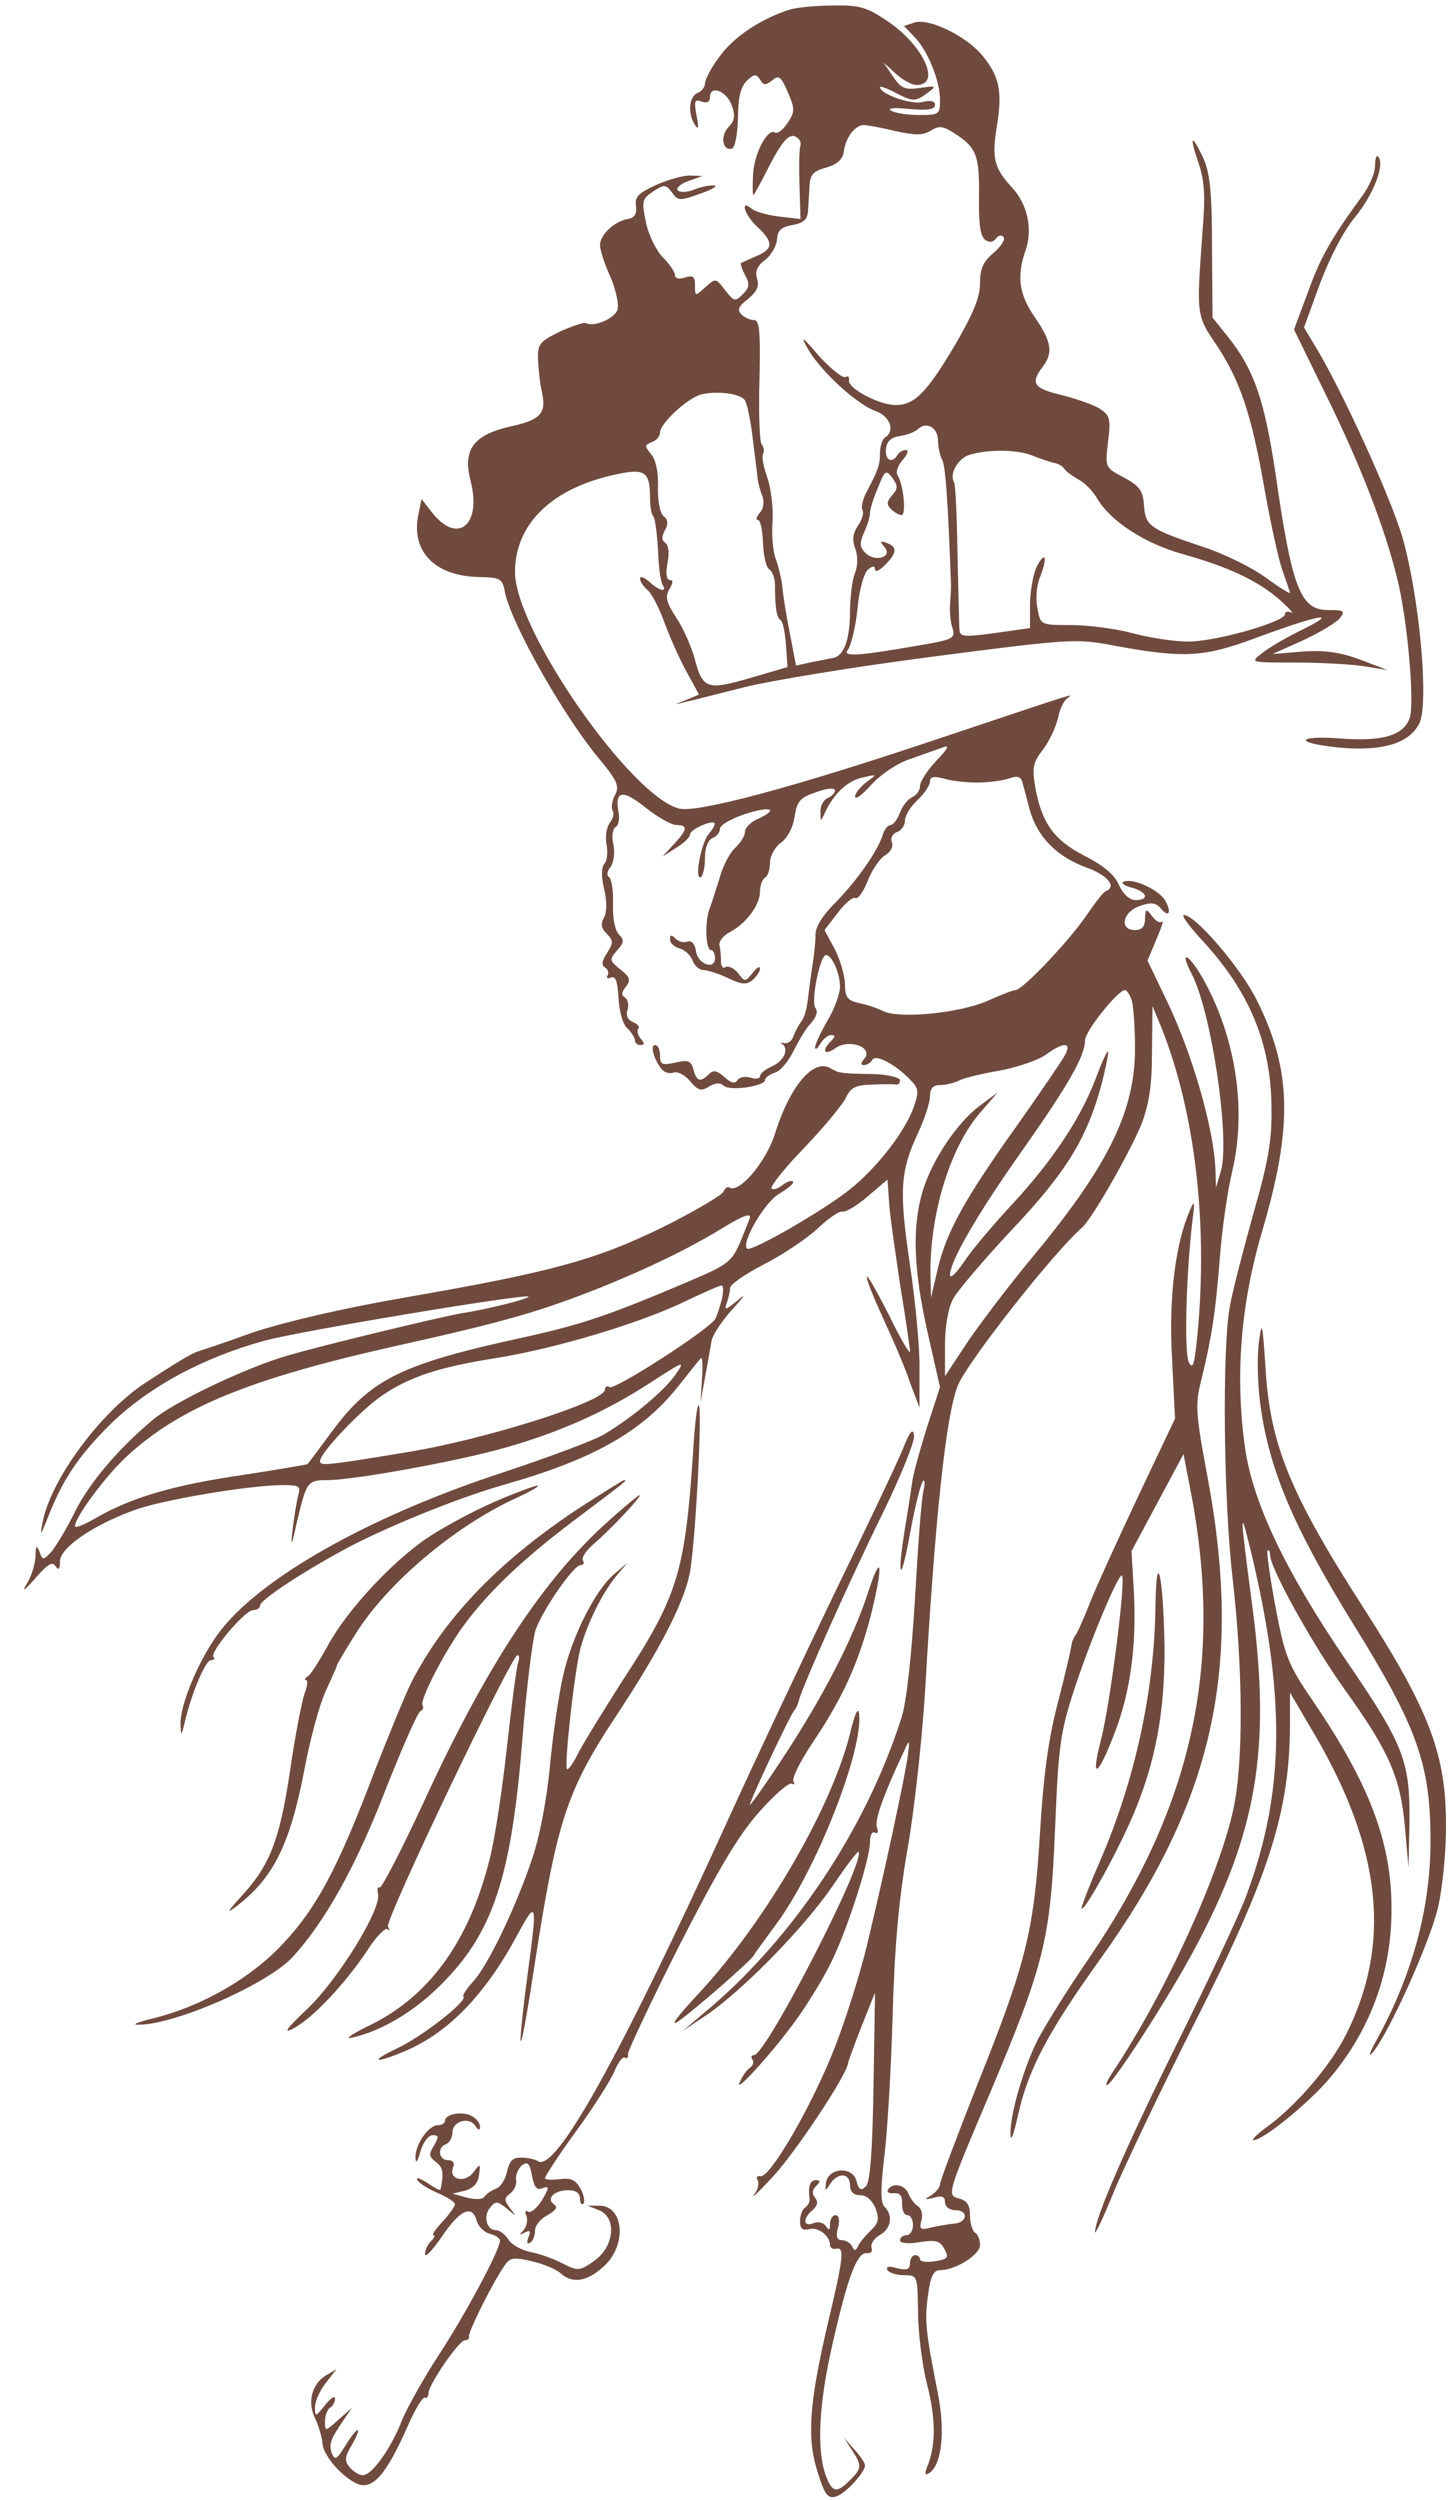 <?xml version="1.0" standalone="no"?>
<!DOCTYPE svg PUBLIC "-//W3C//DTD SVG 20010904//EN"
 "http://www.w3.org/TR/2001/REC-SVG-20010904/DTD/svg10.dtd">
<svg version="1.0" xmlns="http://www.w3.org/2000/svg"
 width="290pt" height="500pt" viewBox="0 0 290 500"
 preserveAspectRatio="xMidYMid meet">
<g transform="translate(0,500) scale(0.1,-0.1)"
fill="#704A3E" stroke="none">
<path d="M1580 4981 c-57 -18 -112 -54 -140 -93 -17 -22 -30 -47 -30 -55 0 -7
-7 -16 -15 -19 -17 -7 -20 -41 -5 -64 7 -11 8 -5 3 19 -5 29 -4 33 10 28 11
-4 17 -1 17 9 0 25 34 12 44 -18 7 -20 5 -30 -7 -42 -17 -18 -12 -49 7 -43 6
2 11 28 12 61 0 40 5 61 17 74 15 14 19 15 27 3 7 -12 11 -12 24 -2 14 12 18
8 32 -24 14 -33 14 -39 -1 -61 -9 -14 -20 -22 -25 -19 -15 9 -42 -42 -44 -85
-1 -22 -1 -40 1 -40 1 0 16 27 33 61 23 44 36 59 48 57 9 -3 15 -11 13 -19 -3
-8 -3 -44 -2 -81 l2 -66 -43 5 c-24 3 -49 10 -55 16 -24 19 -14 -13 12 -37 32
-30 32 -44 -2 -58 -16 -7 -29 -13 -31 -14 -2 -1 2 -12 8 -24 10 -18 9 -25 -5
-39 -15 -15 -17 -14 -35 9 -18 24 -19 24 -39 6 -21 -19 -21 -19 -21 3 0 18 -4
21 -20 16 -12 -4 -20 -2 -20 5 0 6 -11 22 -24 35 -13 13 -29 45 -34 70 -9 43
-8 47 14 62 23 15 26 14 38 -2 12 -17 16 -17 57 -2 24 8 36 16 27 16 -9 1 -28
-3 -42 -9 -14 -5 -28 -5 -31 0 -3 4 7 13 22 18 l28 10 -25 1 c-14 0 -44 -8
-68 -19 -35 -16 -43 -24 -40 -42 2 -16 -3 -24 -17 -26 -27 -5 -55 -32 -55 -52
0 -10 9 -38 21 -64 11 -26 17 -55 14 -65 -5 -18 -48 -36 -63 -27 -4 2 -27 -6
-52 -17 -41 -20 -45 -25 -44 -57 1 -19 4 -48 8 -65 9 -42 -3 -55 -64 -68 -73
-17 -95 -46 -79 -108 23 -88 -25 -129 -76 -65 l-22 28 -7 -35 c-13 -72 36
-120 124 -121 41 -1 45 -3 50 -31 14 -65 119 -251 192 -337 33 -40 37 -51 28
-68 -6 -11 -8 -25 -5 -31 4 -5 1 -16 -5 -24 -7 -9 -10 -28 -7 -44 3 -15 1 -33
-4 -38 -6 -6 -7 -25 -1 -50 6 -25 6 -47 0 -58 -7 -12 -6 -21 5 -32 14 -14 14
-18 1 -39 -10 -15 -12 -24 -4 -29 6 -3 8 -11 5 -16 -3 -5 0 -7 7 -4 9 4 13 -7
15 -40 1 -25 8 -52 17 -61 9 -8 16 -20 16 -25 0 -5 5 -9 11 -9 8 0 9 4 0 13
-6 8 -8 17 -4 20 3 4 -2 9 -11 13 -10 4 -15 13 -11 24 3 10 1 21 -5 25 -8 5
-7 11 2 22 10 13 8 19 -11 34 -22 18 -23 20 -7 38 14 16 15 21 4 32 -8 8 -13
33 -12 62 1 26 -3 50 -8 53 -5 3 -4 12 3 20 6 8 9 27 6 44 -4 16 -2 32 4 36 6
3 9 17 6 30 -8 43 8 46 54 9 24 -19 52 -35 62 -35 23 0 22 -9 -5 -38 l-23 -25
28 18 c15 9 27 21 27 26 0 10 42 29 49 23 2 -2 -3 -12 -11 -21 -16 -18 -30
-95 -16 -87 4 3 8 20 8 39 0 20 6 35 15 39 8 3 15 11 15 19 0 7 23 20 50 29
52 17 69 10 25 -10 -14 -6 -25 -18 -25 -25 0 -8 -8 -21 -18 -31 -11 -9 -25
-35 -32 -59 -7 -23 -16 -51 -20 -62 -11 -26 -9 -85 2 -85 4 0 8 -7 8 -16 0
-25 -35 -12 -38 14 -2 14 -9 22 -17 19 -7 -3 -18 0 -24 6 -8 8 -11 8 -11 -2 0
-7 9 -15 20 -18 10 -3 22 -14 25 -24 4 -10 13 -19 22 -19 8 0 30 -7 49 -16 27
-13 37 -14 49 -4 8 7 15 17 15 23 0 6 -7 2 -15 -9 -15 -18 -15 -18 -29 0 -8
10 -19 15 -25 12 -5 -4 -9 2 -9 11 0 10 -1 24 -3 32 -2 8 7 20 21 27 32 17 60
54 60 81 0 12 5 25 10 28 6 3 10 17 10 30 0 13 10 31 21 39 13 9 25 30 28 52
5 32 11 39 44 50 22 8 37 9 37 3 0 -5 -7 -12 -15 -15 -8 -4 -15 -16 -14 -28 0
-20 0 -20 9 -1 17 37 45 64 75 70 30 7 30 7 8 -9 -13 -10 -23 -23 -23 -29 1
-7 15 4 33 24 18 20 52 43 77 51 25 9 54 19 65 23 15 6 12 -1 -12 -26 -18 -19
-33 -42 -33 -51 0 -9 -7 -18 -15 -22 -8 -3 -20 -17 -25 -31 -5 -14 -14 -25
-19 -25 -5 0 -13 -9 -16 -21 -11 -33 -51 -90 -95 -135 -26 -26 -40 -49 -39
-65 0 -13 -3 -40 -6 -59 -3 -19 -7 -49 -9 -67 -2 -18 -7 -38 -13 -45 -5 -7
-13 -21 -16 -30 -3 -10 -12 -16 -19 -14 -7 1 -10 1 -5 -1 16 -9 6 -34 -18 -45
-14 -6 -25 -15 -25 -20 0 -5 -9 -7 -19 -3 -11 3 -22 1 -26 -5 -5 -8 -13 -6
-26 6 -15 13 -22 15 -31 6 -17 -17 -25 -15 -31 9 -5 18 -11 20 -36 14 -27 -6
-31 -4 -31 14 0 12 -4 21 -10 21 -10 0 -3 -27 13 -48 6 -7 17 -10 24 -7 8 3
23 -5 33 -17 16 -19 22 -21 38 -11 13 8 23 8 29 2 12 -12 83 -1 83 11 0 5 9
11 20 15 11 3 27 23 37 43 10 20 25 46 35 56 11 12 14 24 9 30 -10 12 9 106
21 106 12 0 28 -37 28 -63 0 -14 -11 -45 -25 -68 -14 -24 -25 -48 -25 -54 1
-5 5 -2 11 8 5 9 15 17 21 17 9 0 9 -3 0 -12 -20 -20 -13 -30 9 -14 27 19 76
2 58 -21 -8 -9 -8 -13 -1 -13 6 0 14 5 17 11 7 11 47 -10 77 -42 15 -15 16
-23 6 -51 -16 -49 -75 -125 -130 -168 -53 -42 -197 -125 -204 -117 -12 12 36
94 65 110 18 11 30 21 27 24 -3 3 -12 0 -21 -7 -9 -7 -18 -10 -22 -7 -3 4 26
41 66 82 40 42 77 87 83 100 9 20 19 25 52 26 23 1 44 1 49 0 4 0 7 3 7 9 0 5
-24 11 -52 12 -67 1 -70 2 -86 11 -34 22 -82 -34 -112 -130 -17 -55 -71 -120
-91 -108 -4 3 -9 -1 -12 -8 -3 -7 -57 -39 -121 -71 -135 -66 -223 -90 -517
-141 -127 -22 -241 -49 -304 -70 -55 -20 -104 -36 -110 -38 -11 -3 -46 -24
-108 -65 -88 -59 -186 -192 -202 -277 -5 -27 -4 -27 9 6 31 80 62 126 125 189
76 75 186 135 311 169 74 20 520 94 527 88 3 -4 -85 -26 -132 -33 -47 -8 -286
-66 -350 -85 -83 -24 -228 -93 -270 -129 -68 -57 -126 -125 -155 -183 -16 -33
-38 -69 -47 -80 -17 -18 -18 -18 -24 0 -6 14 -8 12 -8 -10 -1 -15 -8 -40 -18
-55 -10 -17 -4 -13 17 11 25 29 35 35 41 25 6 -9 9 -7 9 10 0 26 64 71 146
101 54 21 234 51 299 51 34 0 37 -2 31 -22 -3 -13 -8 -43 -11 -68 -4 -36 -2
-33 9 17 19 80 21 83 61 83 53 0 262 38 356 65 109 31 201 72 290 130 68 44
70 45 50 16 -24 -34 -87 -86 -142 -119 -19 -12 -111 -46 -204 -77 -269 -88
-491 -214 -570 -324 -39 -54 -75 -141 -74 -179 1 -25 2 -24 9 6 14 58 41 122
52 122 6 0 9 3 5 6 -9 9 63 94 79 94 8 0 14 4 14 9 0 11 83 66 172 114 82 44
228 103 317 128 179 51 275 106 347 196 21 26 41 52 45 56 4 5 5 -13 3 -40
l-3 -48 9 50 c5 28 11 60 13 73 2 12 21 41 43 65 23 25 27 32 10 17 -24 -20
-28 -21 -23 -7 4 10 7 24 7 31 0 7 30 28 67 47 36 18 85 51 107 71 22 21 45
37 51 35 5 -2 28 11 50 30 l40 34 3 -43 c1 -24 12 -98 22 -166 11 -67 20 -128
20 -135 0 -6 -19 25 -41 71 -23 45 -43 81 -45 79 -3 -2 12 -39 32 -83 20 -43
45 -101 54 -129 l19 -50 0 75 c1 41 -8 136 -19 210 -22 148 -20 187 16 264 13
28 24 61 24 74 0 15 6 22 20 22 11 0 28 4 38 9 9 5 46 14 82 20 36 7 77 21 92
32 36 26 52 25 38 -1 -6 -11 -48 -73 -94 -138 -107 -150 -142 -214 -160 -287
l-14 -60 -1 45 c-2 119 38 251 96 321 l38 44 -35 -26 c-46 -34 -96 -109 -115
-172 -21 -72 -18 -156 10 -281 l25 -110 -26 -80 c-14 -45 -27 -92 -29 -106 -2
-14 -8 -54 -14 -90 -18 -109 -10 -122 9 -17 10 55 22 102 26 105 4 4 4 -5 1
-19 -4 -14 -11 -110 -17 -215 -7 -117 -17 -208 -27 -239 -71 -223 -218 -443
-393 -589 l-45 -38 49 33 c72 49 195 175 251 257 27 40 50 70 52 69 16 -16
-185 -407 -209 -407 -5 0 -7 -4 -3 -9 3 -5 1 -12 -5 -16 -5 -3 -15 -16 -20
-28 -16 -32 74 68 119 133 21 30 50 78 63 105 31 61 78 207 78 241 0 14 4 22
10 19 6 -3 7 1 4 10 -6 14 14 68 55 155 10 23 11 21 6 -15 -7 -47 -45 -225
-81 -375 -14 -58 -43 -150 -65 -206 -45 -115 -129 -260 -148 -256 -7 1 -9 -2
-6 -8 4 -6 1 -19 -7 -29 -7 -10 9 5 35 33 45 47 148 202 153 229 1 7 14 41 28
77 l26 65 -3 -187 c-2 -132 -7 -192 -15 -200 -10 -10 -14 -8 -19 10 -7 30 -56
28 -61 -3 -2 -18 -2 -18 8 -3 15 24 40 23 40 -2 0 -13 7 -20 20 -20 13 0 24
-10 31 -26 8 -22 6 -30 -10 -45 -10 -10 -22 -24 -25 -31 -5 -10 -7 -10 -12 0
-3 6 -12 12 -20 12 -10 0 -13 7 -8 25 4 15 2 25 -5 25 -6 0 -11 -8 -11 -17 0
-13 -2 -15 -8 -5 -5 7 -16 10 -25 6 -21 -8 -22 9 -2 26 10 9 12 16 5 25 -6 8
-6 15 2 23 9 9 9 12 0 12 -12 0 -16 -12 -13 -37 1 -6 -3 -14 -9 -18 -5 -3 -10
-15 -10 -27 0 -15 5 -19 18 -16 18 5 42 -13 42 -32 0 -5 6 -9 13 -7 16 3 14
-18 -17 -148 -37 -158 -43 -230 -21 -298 14 -45 20 -54 36 -50 19 5 59 48 59
63 0 4 -9 18 -21 31 l-21 24 16 -25 c20 -31 20 -36 -4 -60 -27 -27 -36 -25
-49 11 -18 51 -13 142 13 257 32 141 50 187 69 186 9 -1 13 4 10 11 -2 8 5 18
16 25 23 12 28 39 10 57 -8 8 -8 34 -1 95 6 45 14 172 17 280 4 143 12 236 30
340 14 79 29 220 35 313 20 350 42 557 66 615 21 49 190 264 248 315 20 17 96
151 119 207 15 40 21 76 21 145 l1 91 19 -46 c66 -168 92 -387 71 -610 -6 -60
-9 -72 -17 -57 -10 17 -6 175 7 285 5 38 4 41 -5 20 -29 -66 -43 -175 -36
-296 l6 -121 -73 -154 c-40 -85 -84 -181 -97 -214 -13 -33 -26 -62 -29 -65 -3
-3 -7 -12 -8 -20 -1 -8 -13 -60 -27 -114 -19 -72 -29 -145 -36 -261 -12 -198
-28 -261 -125 -503 -41 -104 -75 -194 -75 -200 0 -6 -8 -16 -17 -22 -16 -9
-15 -10 5 -5 16 5 22 2 22 -9 0 -9 9 -16 20 -16 28 0 25 -25 -2 -27 -13 -1
-34 -5 -47 -8 -20 -5 -23 -3 -18 15 3 11 0 23 -7 28 -7 4 -15 15 -19 25 -7 18
-32 23 -41 8 -3 -5 2 -8 12 -7 12 1 17 -6 16 -21 0 -13 4 -23 11 -23 6 0 11
-9 11 -20 0 -11 -6 -20 -13 -20 -7 0 -13 -5 -13 -10 0 -6 15 -8 39 -4 33 5 41
3 50 -14 9 -17 7 -20 -19 -24 -17 -3 -30 -1 -30 4 0 4 -4 8 -10 8 -5 0 -10 -7
-10 -16 0 -12 -6 -15 -26 -10 -17 5 -23 3 -19 -4 3 -5 18 -10 33 -10 27 0 27
-1 28 -73 0 -39 8 -105 18 -145 18 -70 18 -123 0 -166 -5 -13 -4 -17 4 -12 25
15 33 82 18 158 -25 128 -27 146 -20 198 5 38 11 50 24 50 31 0 80 31 80 50 0
10 -4 22 -10 25 -5 3 -10 19 -10 34 0 21 -6 30 -21 34 -26 7 -26 6 63 216 106
252 119 302 128 521 7 169 10 194 39 283 33 100 89 233 95 226 8 -9 -24 -259
-42 -328 -22 -85 -6 -75 29 18 30 79 42 172 37 273 l-5 86 52 97 52 97 11 -57
c72 -355 11 -642 -202 -954 -42 -61 -87 -134 -101 -161 -28 -56 -56 -151 -54
-190 1 -14 7 4 15 40 20 90 59 165 163 310 227 316 287 581 217 961 -26 139
-26 150 -12 205 19 79 27 127 36 242 4 53 15 131 25 172 29 126 5 272 -62 388
-28 47 -44 51 -20 5 40 -76 77 -329 59 -394 l-10 -34 -1 32 c-2 83 -47 239
-100 347 l-36 75 18 43 c10 23 15 39 11 35 -4 -4 -13 1 -20 11 -12 16 -13 15
-14 -5 0 -16 -6 -23 -20 -23 -32 0 -25 36 9 48 23 8 32 7 42 -4 16 -20 23 -10
10 14 -12 22 -63 46 -83 39 -7 -2 -1 -8 15 -12 31 -8 37 -25 8 -25 -12 0 -25
12 -33 30 -9 21 -31 39 -68 58 -61 31 -86 65 -99 135 -7 41 -6 51 15 78 13 17
26 46 30 63 3 17 12 35 18 39 14 11 34 17 -274 -86 -278 -93 -466 -143 -502
-134 -97 25 -328 357 -328 473 0 96 74 168 201 195 59 13 69 6 69 -47 0 -17 3
-34 7 -37 3 -4 7 -34 9 -66 1 -33 5 -64 9 -70 10 -17 -6 -13 -27 6 -10 9 -18
11 -18 6 0 -6 7 -16 15 -23 8 -6 24 -37 35 -68 12 -32 32 -76 45 -99 l23 -42
-26 -11 c-26 -10 -26 -10 -2 -4 14 3 68 17 120 30 52 13 222 41 377 61 269 35
286 36 355 23 144 -27 185 -25 289 14 127 47 171 55 94 17 -33 -16 -70 -38
-82 -48 -23 -18 -22 -18 65 -18 48 0 110 -3 137 -7 l50 -8 -55 21 c-41 15 -70
19 -115 16 l-60 -5 60 27 c33 15 66 35 74 44 12 15 10 17 -23 17 -55 0 -72 43
-105 273 -22 147 -43 208 -94 272 l-32 40 -1 140 c0 110 -4 148 -17 178 -24
51 -29 47 -10 -9 12 -35 14 -66 8 -137 -12 -167 -13 -167 28 -227 47 -71 70
-138 96 -288 12 -67 28 -141 36 -163 8 -23 15 -43 15 -45 0 -2 -23 12 -50 32
-28 20 -83 47 -123 60 -108 36 -116 42 -119 83 -2 30 -9 39 -40 56 -38 20 -38
20 -32 71 6 47 4 53 -17 67 -13 8 -48 20 -76 27 -55 13 -63 23 -38 56 22 28
18 51 -15 99 -32 46 -37 82 -19 134 15 42 4 93 -27 126 -36 39 -41 59 -30 124
11 69 5 99 -31 142 -33 38 -105 73 -134 64 l-21 -7 21 -22 c27 -28 51 -88 51
-126 0 -29 -2 -30 -42 -30 -24 0 -49 4 -56 9 -8 5 8 6 37 3 36 -3 51 -1 51 8
0 8 -8 10 -25 6 -23 -6 -85 16 -85 30 0 2 13 -2 30 -11 36 -19 41 -19 66 0 18
13 16 14 -16 9 -30 -4 -38 -1 -54 23 l-19 28 24 -22 c14 -13 33 -23 42 -23 51
0 13 81 -60 129 -40 27 -55 31 -107 30 -34 0 -72 -4 -86 -8z m210 -243 c41 -9
56 -9 72 1 16 10 24 9 46 -5 45 -29 51 -44 50 -127 -1 -57 3 -81 13 -87 8 -6
16 -4 21 3 4 6 11 8 15 3 4 -4 -4 -18 -19 -31 -22 -18 -28 -33 -28 -62 0 -28
-14 -61 -50 -123 -57 -96 -81 -120 -119 -120 -33 0 -97 34 -93 50 1 6 -2 9 -7
6 -5 -3 -28 15 -52 41 -35 41 -39 43 -23 15 25 -44 98 -111 135 -124 29 -10
40 -40 19 -53 -5 -3 -10 -17 -10 -31 0 -23 -3 -33 -29 -82 -6 -13 -9 -27 -6
-32 3 -6 -1 -20 -9 -31 -10 -15 -12 -28 -6 -45 6 -15 6 -34 0 -50 -6 -14 -10
-51 -10 -82 -1 -54 -13 -85 -35 -88 -6 -1 -24 -5 -41 -8 l-32 -7 -12 63 c-7
35 -14 77 -15 93 -2 17 -8 42 -13 56 -6 14 -9 47 -7 75 2 27 -3 67 -10 88 -8
22 -12 43 -9 48 3 4 2 14 -3 20 -4 7 -6 66 -4 130 2 96 0 118 -11 118 -8 0
-19 5 -25 11 -9 9 -6 17 13 31 18 15 23 26 18 41 -4 14 0 25 16 37 12 9 23 28
24 41 1 18 8 25 31 29 22 4 30 11 31 28 1 12 2 35 3 50 1 22 7 30 34 37 23 7
33 17 35 34 4 27 22 50 39 51 6 0 35 -5 63 -12z m-300 -539 c4 -6 11 -39 15
-72 4 -34 9 -71 10 -82 1 -11 6 -28 10 -38 4 -10 2 -24 -5 -32 -7 -8 -9 -15
-4 -15 5 0 9 -21 10 -46 1 -25 6 -49 13 -53 6 -4 11 -18 11 -32 0 -43 3 -64
11 -69 5 -3 9 -26 11 -50 l3 -44 -75 -22 c-86 -25 -95 -22 -111 40 -6 22 -22
59 -36 80 -21 32 -23 43 -14 58 7 12 8 18 1 18 -7 0 -9 13 -5 34 4 20 2 36 -4
40 -8 5 -8 13 -1 26 7 12 6 21 -3 28 -7 6 -12 31 -11 59 1 30 -5 55 -14 65
-13 16 -13 18 2 24 9 3 16 12 16 19 0 18 55 69 82 76 32 8 80 2 88 -12z m386
-79 c0 -14 4 -31 8 -39 7 -10 12 -84 18 -251 0 -8 -1 -26 -2 -40 -1 -14 1 -35
5 -46 6 -20 1 -23 -57 -33 -137 -24 -164 -25 -152 -10 6 8 15 44 19 81 3 38
13 72 21 79 10 8 14 8 14 0 0 -6 9 -2 20 9 24 24 25 36 4 44 -14 5 -15 4 -5
-8 17 -20 -18 -31 -38 -12 -12 12 -12 20 -3 41 7 14 12 32 12 39 0 8 7 30 16
51 14 35 16 36 29 19 11 -16 11 -21 -1 -35 -11 -12 -11 -18 -2 -27 7 -7 16
-12 21 -12 10 0 4 61 -8 80 -4 6 1 20 11 31 9 10 12 19 6 19 -6 0 -14 -4 -17
-10 -11 -18 -26 -10 -23 13 2 15 11 23 28 25 14 2 29 8 35 13 17 17 40 5 41
-21z m191 -32 c15 -6 34 -12 42 -14 8 -1 17 -7 20 -12 3 -5 16 -14 28 -21 12
-6 29 -23 38 -39 27 -45 95 -89 170 -110 93 -26 152 -54 195 -92 19 -17 29
-29 23 -25 -7 3 -13 2 -13 -3 0 -16 -142 -56 -195 -55 -27 0 -78 8 -111 17
-34 9 -89 16 -122 16 -61 0 -61 0 -67 33 -4 18 -2 45 4 60 16 40 13 57 -4 27
-8 -14 -14 -48 -15 -76 l0 -50 -70 -10 c-60 -8 -70 -8 -71 6 -1 8 -2 76 -4
151 -1 75 -4 140 -7 145 -10 17 9 49 33 55 39 11 96 10 126 -3z m-112 -653
c22 0 50 4 63 8 15 6 23 4 26 -5 2 -7 9 -32 15 -56 15 -55 54 -95 114 -117 42
-15 61 -38 39 -47 -5 -1 -22 -24 -40 -50 -35 -51 -127 -148 -141 -148 -5 0
-30 -10 -57 -22 -55 -24 -175 -36 -208 -20 -11 6 -33 13 -48 16 -23 5 -28 12
-28 37 0 16 -9 48 -20 70 l-21 39 27 35 c14 19 30 32 35 29 5 -3 16 13 25 36
9 22 25 45 35 50 10 6 16 17 13 25 -4 8 1 18 10 21 9 3 16 14 16 23 0 10 11
28 25 41 14 13 25 30 25 37 0 10 7 11 28 6 15 -5 45 -8 67 -8z m309 -437 c3
-13 6 -55 6 -95 0 -127 -55 -237 -210 -423 -39 -47 -93 -118 -121 -158 l-49
-74 0 62 c0 36 6 73 16 92 9 17 62 79 118 139 109 115 151 184 180 294 8 32
14 61 12 62 -2 2 -13 -23 -25 -55 -30 -79 -87 -165 -170 -254 -37 -40 -80 -91
-94 -113 -15 -22 -27 -33 -27 -25 0 28 56 124 143 247 93 132 127 191 127 222
0 19 66 101 80 101 4 0 10 -10 14 -22z m-764 -432 c0 -2 -9 -24 -19 -49 -18
-41 -25 -46 -102 -79 -160 -68 -215 -87 -334 -113 -243 -53 -304 -83 -382
-189 -25 -34 -46 -62 -48 -64 -1 -1 -60 -11 -131 -22 -138 -20 -221 -45 -291
-85 -24 -14 -43 -22 -43 -17 0 18 62 101 103 139 107 99 247 156 542 222 220
49 284 68 406 116 96 39 173 76 244 119 39 24 55 30 55 22z m-56 -163 c-4 -16
-10 -34 -13 -40 -10 -20 -202 -144 -212 -137 -5 3 -9 1 -9 -5 0 -24 -241 -100
-395 -125 -163 -27 -175 -28 -175 -18 0 16 80 101 124 131 54 37 113 57 228
75 118 19 282 68 373 111 38 18 73 34 78 34 4 1 4 -11 1 -26z"/>
<path d="M2750 4668 c0 -14 -11 -40 -25 -59 -62 -85 -84 -123 -109 -193 l-28
-75 65 -133 c69 -140 116 -263 141 -363 21 -83 36 -254 25 -282 -13 -34 -54
-46 -136 -40 -92 7 -96 -9 -5 -18 86 -8 141 8 161 49 19 41 0 252 -34 371 -24
82 -123 299 -176 385 l-21 35 32 88 c20 53 47 105 71 134 36 44 60 106 45 120
-3 4 -6 -5 -6 -19z"/>
<path d="M2402 3122 c96 -103 140 -207 141 -337 1 -64 -6 -107 -36 -211 -20
-72 -42 -156 -47 -185 -16 -83 -13 -387 5 -544 21 -181 22 -369 2 -462 -29
-134 -137 -370 -241 -526 -10 -15 -16 -27 -12 -27 10 0 124 176 175 272 125
233 153 401 116 683 -25 190 -26 205 -5 120 72 -297 70 -487 -7 -695 -13 -36
-75 -168 -138 -295 -105 -212 -165 -351 -165 -379 0 -6 18 32 39 84 22 52 93
201 158 330 151 297 192 425 193 600 l0 65 50 -85 c134 -230 153 -418 62 -599
-31 -62 -99 -141 -156 -183 -21 -15 -34 -28 -29 -28 20 0 115 78 155 127 80
96 122 212 121 338 0 131 -45 249 -157 413 -50 73 -56 89 -75 188 -11 59 -18
110 -16 113 3 2 5 -1 5 -8 0 -27 85 -180 151 -272 88 -123 110 -174 119 -274
l7 -80 2 92 c1 120 -11 153 -123 317 -125 183 -190 320 -206 431 -20 143 -9
287 35 435 61 208 58 321 -11 459 -32 65 -123 171 -146 171 -6 0 10 -22 34
-48z"/>
<path d="M2518 2318 c-4 -26 -3 -81 2 -122 17 -132 65 -247 186 -443 129 -208
155 -281 155 -435 0 -134 -36 -267 -108 -398 -14 -25 -17 -36 -8 -25 32 37
114 219 131 290 9 39 16 111 16 160 1 145 -32 232 -164 438 -148 230 -188 328
-197 482 -6 90 -7 95 -13 53z"/>
<path d="M1386 2093 c-16 -238 -31 -286 -141 -454 -35 -55 -74 -118 -86 -140
-11 -23 -22 -39 -25 -37 -6 7 15 196 27 242 14 51 45 113 73 146 l21 25 -29
-25 c-37 -33 -83 -125 -100 -202 -8 -35 -20 -115 -26 -178 -6 -67 -21 -145
-36 -188 -33 -98 -88 -212 -117 -244 -14 -15 -23 -29 -20 -31 8 -9 -83 -80
-132 -103 -59 -28 -46 -32 17 -5 86 37 159 113 223 232 39 72 40 67 20 -81 -8
-58 -14 -116 -14 -130 1 -14 12 45 25 130 47 306 65 365 166 518 84 127 134
222 147 283 11 50 27 339 18 339 -3 0 -8 -44 -11 -97z"/>
<path d="M1806 2103 c-11 -27 -71 -154 -134 -283 -62 -129 -159 -334 -214
-455 -219 -481 -347 -710 -382 -687 -6 4 -21 7 -33 7 -17 1 -24 -6 -29 -28 -3
-15 -13 -31 -22 -34 -10 -4 -20 -11 -23 -16 -4 -6 -19 -6 -35 -2 l-29 8 25 6
c17 5 26 15 28 31 3 24 3 24 -11 6 -17 -23 -50 -15 -41 9 4 10 0 15 -10 15
-19 0 -22 26 -4 32 7 3 13 13 13 24 0 22 34 32 46 12 6 -9 9 -9 9 -1 0 7 -7
16 -16 21 -19 11 -54 4 -54 -9 0 -5 -6 -9 -14 -9 -19 0 -46 -39 -45 -65 0 -13
4 -9 10 13 5 17 16 32 24 32 13 0 13 -3 3 -21 -11 -17 -10 -22 4 -33 14 -10
16 -21 9 -55 -1 -2 -13 4 -27 14 -15 9 -23 12 -19 5 4 -7 23 -18 41 -26 19 -8
34 -18 34 -22 0 -4 -11 -20 -25 -35 -14 -15 -22 -27 -18 -27 4 0 2 -5 -5 -12
-7 -7 -12 -18 -12 -26 0 -8 15 8 33 34 36 54 61 66 70 34 3 -12 15 -24 26 -27
12 -3 21 -9 21 -14 0 -18 -70 -149 -124 -231 -30 -46 -62 -104 -72 -128 -21
-55 -60 -110 -78 -110 -8 0 -19 7 -27 16 -10 13 -10 20 5 45 9 16 15 29 11 29
-3 0 -14 -14 -25 -32 -16 -26 -20 -29 -26 -15 -7 19 -3 29 23 67 l17 25 -27
-24 c-27 -24 -27 -24 -27 -3 0 11 5 24 10 27 6 3 10 12 10 18 0 7 -9 1 -20
-13 -19 -24 -20 -24 -20 -4 0 12 10 34 22 49 l21 27 -22 -13 c-28 -18 -37 -54
-20 -87 7 -15 13 -37 14 -48 1 -29 55 -84 82 -84 26 0 50 32 88 117 15 35 31
61 35 58 3 -2 7 2 7 9 0 17 61 106 73 106 6 0 9 3 8 8 -2 7 44 101 69 138 12
19 18 21 56 12 23 -5 49 -16 58 -24 24 -22 54 -17 88 15 46 43 38 122 -12 120
l-22 0 23 -9 c36 -15 31 -72 -9 -101 -30 -21 -33 -21 -63 -6 -17 9 -46 20 -64
23 -19 4 -39 15 -45 25 -7 11 -18 19 -25 19 -19 0 -26 28 -12 45 11 14 15 13
34 -2 20 -17 20 -17 6 1 -12 16 -12 20 1 30 8 6 13 18 11 27 -1 9 4 21 11 28
12 9 16 6 21 -20 4 -23 10 -30 21 -25 14 5 14 2 -1 -24 -10 -16 -22 -26 -28
-23 -5 4 -7 0 -3 -9 3 -9 0 -21 -6 -28 -9 -10 -9 -11 2 -5 11 6 13 4 8 -9 -4
-10 -3 -15 3 -11 6 3 10 14 10 24 0 10 11 24 25 31 16 9 21 16 14 21 -18 11
-1 29 27 29 16 0 24 -6 24 -17 0 -9 3 -13 7 -10 3 4 1 17 -6 30 -10 18 -19 22
-42 19 -16 -2 -29 -1 -29 2 0 4 28 47 63 95 35 48 69 102 76 119 7 18 17 30
21 27 4 -3 7 1 6 8 0 6 46 104 103 217 79 154 118 220 160 267 30 34 59 59 65
56 5 -3 6 -1 3 4 -4 6 14 42 39 79 59 88 90 156 115 251 26 103 23 135 -5 48
-30 -92 -89 -207 -170 -330 -36 -55 -66 -97 -66 -94 0 9 82 183 89 189 3 3 7
12 9 20 6 26 102 241 169 377 35 72 63 141 61 152 -2 16 -8 9 -22 -26z"/>
<path d="M1149 1978 c-155 -104 -262 -216 -327 -344 -11 -22 -43 -100 -72
-174 -74 -196 -117 -276 -184 -347 -64 -69 -162 -125 -258 -149 -29 -7 -45
-13 -34 -13 69 -3 261 80 312 136 64 70 126 181 184 331 34 86 66 159 71 160
5 2 7 8 4 12 -6 10 45 109 83 160 49 67 118 132 217 207 113 85 110 83 103 83
-2 0 -47 -28 -99 -62z"/>
<path d="M990 1997 c-42 -18 -101 -50 -133 -71 -71 -47 -164 -147 -202 -218
-16 -29 -33 -56 -39 -60 -6 -4 -8 -8 -4 -8 4 0 3 -12 -3 -27 -5 -15 -19 -84
-29 -155 -21 -140 -41 -190 -99 -252 -26 -29 -29 -34 -9 -19 74 56 108 123
137 275 11 59 30 129 42 155 12 27 23 50 23 53 1 3 16 29 35 59 63 103 199
218 323 275 29 13 49 25 43 25 -5 0 -44 -14 -85 -32z"/>
<path d="M1219 1960 c-131 -116 -246 -290 -373 -567 -44 -95 -83 -170 -87
-168 -4 3 -5 -3 -3 -12 8 -30 -81 -174 -143 -232 -39 -37 -48 -49 -27 -38 39
20 104 90 147 154 18 29 38 49 42 45 5 -4 5 -2 1 5 -7 12 247 543 259 543 4 0
4 -7 1 -16 -3 -9 -13 -84 -22 -167 -9 -82 -24 -184 -35 -226 -41 -164 -121
-274 -241 -332 -35 -17 -50 -28 -34 -24 58 13 123 51 177 105 105 104 142 215
164 495 8 99 20 196 26 215 14 40 76 130 90 130 6 0 8 4 5 9 -4 5 6 20 21 33
35 30 99 98 92 98 -2 0 -29 -22 -60 -50z"/>
<path d="M2311 1790 c-2 -172 -41 -350 -111 -512 -22 -50 -38 -93 -37 -95 6
-6 70 110 102 184 46 107 65 210 64 340 -2 138 -16 205 -18 83z"/>
<path d="M1702 1541 c-35 -150 -168 -380 -304 -527 -44 -47 -60 -69 -41 -56
33 23 146 122 151 132 1 3 21 30 43 60 81 108 177 352 167 424 -2 12 -8 -1
-16 -33z"/>
</g>
</svg>
